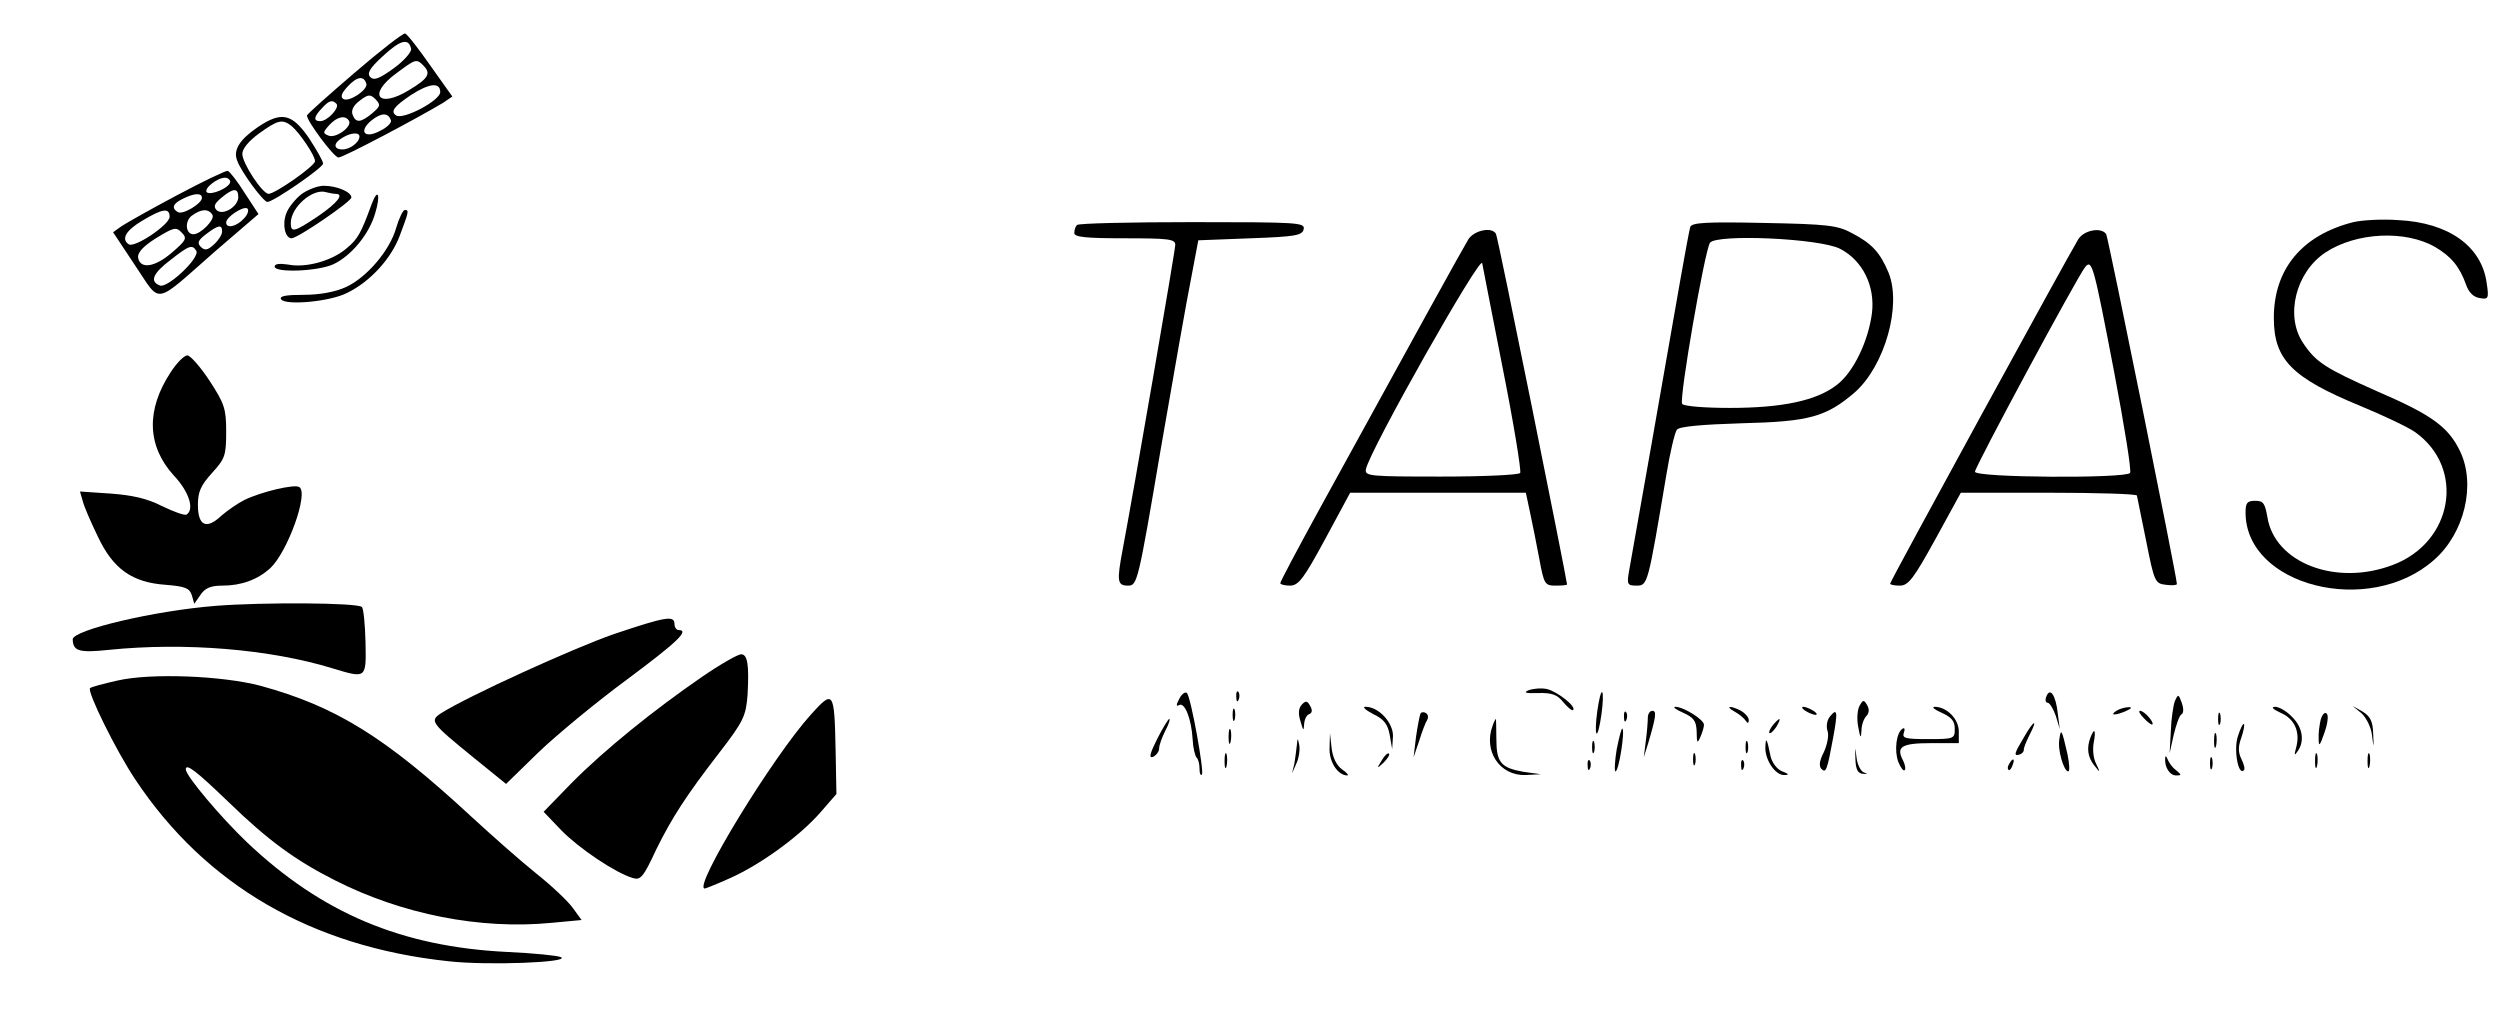 <?xml version="1.0" standalone="no"?>
<!DOCTYPE svg PUBLIC "-//W3C//DTD SVG 20010904//EN"
 "http://www.w3.org/TR/2001/REC-SVG-20010904/DTD/svg10.dtd">
<svg version="1.0" xmlns="http://www.w3.org/2000/svg"
 width="619pt" height="253pt" viewBox="0 0 619 253"
 preserveAspectRatio="xMidYMid meet">

<g transform="translate(0,253) scale(0.1,-0.1)"
fill="#000000" stroke="none">
<path d="M877 2349 c-64 -55 -117 -102 -117 -105 0 -14 67 -104 78 -104 12 0
197 98 260 136 l22 15 -54 76 c-30 43 -58 79 -63 80 -4 2 -61 -42 -126 -98z
m141 60 c1 -8 -18 -30 -43 -48 -36 -26 -49 -31 -58 -22 -9 9 -2 22 31 52 43
40 64 46 70 18z m30 -41 c20 -20 13 -32 -35 -61 -77 -47 -104 -11 -31 42 47
35 49 36 66 19z m-141 -45 c5 -15 -43 -47 -57 -38 -8 5 -4 15 11 31 23 25 40
27 46 7z m183 -21 c0 -21 -91 -69 -109 -58 -15 10 -6 22 37 51 45 29 72 32 72
7z m-169 -53 c-28 -23 -40 -24 -48 -3 -4 11 2 23 18 35 21 16 26 16 39 3 13
-14 12 -17 -9 -35z m-88 24 c9 -9 -22 -43 -40 -43 -17 0 -17 10 4 32 17 19 26
22 36 11z m135 -41 c2 -6 -10 -18 -27 -26 -39 -21 -54 -1 -21 26 24 19 41 20
48 0z m-104 -1 c9 -14 -32 -44 -50 -37 -15 6 -15 8 1 26 19 21 40 26 49 11z
m26 -39 c0 -14 -23 -32 -42 -32 -23 0 -23 16 0 29 21 13 42 14 42 3z"/>
<path d="M638 2215 c-44 -30 -61 -56 -51 -82 9 -27 65 -103 75 -103 15 0 138
85 138 95 0 6 -16 34 -35 63 -42 61 -68 67 -127 27z m84 3 c20 -17 58 -73 58
-87 0 -12 -99 -81 -115 -81 -16 1 -65 76 -65 99 0 13 16 32 42 51 46 33 57 36
80 18z"/>
<path d="M439 2047 c-64 -34 -126 -69 -138 -77 l-21 -15 55 -83 c65 -96 43
-100 198 36 l107 92 -34 52 c-18 29 -37 53 -42 55 -5 1 -61 -26 -125 -60z
m131 33 c0 -14 -48 -35 -58 -26 -8 9 26 36 45 36 7 0 13 -5 13 -10z m20 -38
c0 -24 -39 -47 -54 -32 -8 9 -5 16 13 31 29 24 41 24 41 1z m-90 -2 c0 -14
-48 -43 -60 -35 -16 10 -12 21 13 33 28 14 47 15 47 2z m104 -51 c-18 -20 -44
-26 -44 -10 0 14 42 41 52 35 5 -3 2 -15 -8 -25z m-184 4 c-1 -20 -86 -77
-101 -68 -20 13 -7 35 34 59 50 30 67 32 67 9z m106 5 c7 -11 -29 -48 -47 -48
-20 0 -22 33 -4 46 23 17 41 18 51 2z m-101 -94 c-42 -36 -78 -41 -83 -12 -2
12 12 28 44 48 44 27 50 29 64 14 14 -14 11 -19 -25 -50z m125 53 c0 -8 -9
-22 -20 -32 -16 -15 -23 -16 -33 -6 -9 9 -7 16 13 31 30 23 40 25 40 7z m-64
-48 c10 -17 -71 -93 -90 -86 -26 10 -18 30 27 64 46 36 53 38 63 22z"/>
<path d="M746 2049 c-15 -12 -32 -33 -37 -47 -11 -28 -3 -62 13 -62 15 0 148
91 148 101 0 14 -37 29 -68 29 -16 0 -41 -10 -56 -21z m85 1 c22 0 5 -22 -43
-55 -60 -40 -68 -42 -68 -17 0 39 55 87 88 76 8 -2 18 -4 23 -4z"/>
<path d="M920 2024 c-26 -71 -34 -86 -62 -109 -36 -31 -101 -49 -145 -40 -20
3 -33 2 -33 -5 0 -16 108 -12 146 6 44 21 88 74 103 126 14 46 7 65 -9 22z"/>
<path d="M981 1966 c-16 -57 -74 -124 -125 -147 -26 -12 -65 -19 -104 -19 -44
0 -61 -3 -56 -11 10 -16 122 -6 164 16 57 28 109 85 130 142 23 61 23 63 12
63 -4 0 -14 -20 -21 -44z"/>
<path d="M5827 1980 c-127 -32 -197 -116 -197 -237 0 -103 44 -148 214 -218
58 -24 119 -53 136 -65 125 -89 94 -273 -56 -329 -140 -53 -292 5 -310 119 -6
34 -10 40 -30 40 -20 0 -24 -5 -24 -29 0 -182 306 -259 466 -118 76 66 105
187 65 270 -29 60 -70 90 -205 148 -126 56 -152 72 -183 119 -46 67 -19 176
55 225 76 50 198 56 272 13 39 -23 60 -48 76 -93 7 -20 19 -31 34 -33 21 -4
23 -1 17 37 -12 91 -94 150 -219 156 -40 3 -90 0 -111 -5z"/>
<path d="M2667 1973 c-4 -3 -7 -12 -7 -20 0 -10 28 -13 125 -13 108 0 125 -2
125 -16 0 -14 -104 -616 -130 -753 -15 -80 -14 -91 13 -91 23 0 25 8 81 338
32 185 66 378 76 427 l17 90 129 5 c112 4 129 7 132 23 3 16 -15 17 -276 17
-153 0 -282 -3 -285 -7z"/>
<path d="M4185 1968 c-2 -7 -13 -65 -24 -128 -11 -63 -43 -245 -71 -405 -28
-159 -54 -305 -57 -322 -5 -30 -3 -33 19 -33 28 0 28 2 74 275 9 55 21 105 26
111 5 8 63 13 161 16 168 4 209 16 280 77 74 66 116 215 83 296 -21 50 -41 72
-91 98 -35 19 -60 22 -217 25 -143 3 -179 1 -183 -10z m371 -54 c56 -29 87
-92 79 -159 -9 -70 -46 -147 -87 -178 -50 -39 -135 -57 -265 -57 -61 0 -114 4
-118 10 -8 12 56 381 69 399 17 22 271 11 322 -15z"/>
<path d="M3636 1938 c-13 -21 -141 -253 -372 -674 -52 -95 -94 -174 -94 -178
0 -3 11 -6 24 -6 21 0 34 17 87 115 l62 115 218 0 217 0 10 -47 c6 -27 16 -78
23 -115 12 -65 14 -68 41 -68 15 0 28 1 28 3 -1 15 -171 861 -176 868 -10 18
-53 9 -68 -13z m34 -60 c0 -2 23 -117 50 -256 28 -140 47 -258 44 -263 -3 -5
-91 -9 -195 -9 -178 0 -190 1 -187 18 7 43 287 538 288 510z"/>
<path d="M5146 1938 c-24 -39 -466 -847 -466 -853 0 -3 11 -5 24 -5 21 0 34
17 88 115 l63 115 217 0 c120 0 218 -3 219 -7 1 -5 11 -55 23 -113 20 -101 22
-105 49 -108 15 -2 27 -1 27 2 0 17 -170 858 -175 866 -11 18 -54 11 -69 -12z
m89 -331 c25 -132 43 -243 39 -248 -9 -14 -384 -12 -384 3 0 12 253 482 273
507 17 20 21 4 72 -262z"/>
<path d="M423 1609 c-62 -94 -59 -183 7 -256 38 -40 52 -84 32 -97 -5 -3 -32
7 -61 21 -37 19 -74 27 -128 31 l-75 5 7 -24 c3 -13 20 -52 37 -87 38 -81 85
-114 168 -120 49 -4 59 -8 65 -26 l6 -21 16 23 c11 16 25 22 54 22 47 0 87 15
118 43 43 40 96 187 72 201 -12 8 -95 -12 -136 -32 -16 -8 -42 -26 -57 -39
-37 -35 -58 -25 -58 27 0 32 7 48 35 79 32 35 35 43 35 102 0 57 -4 69 -41
126 -23 35 -48 63 -55 63 -8 0 -26 -18 -41 -41z"/>
<path d="M535 1030 c-153 -12 -355 -60 -355 -83 1 -29 15 -34 90 -26 187 19
398 2 554 -46 83 -25 83 -26 81 65 -1 44 -5 84 -9 87 -10 11 -246 12 -361 3z"/>
<path d="M1520 960 c-101 -35 -364 -155 -428 -196 -29 -19 -25 -24 82 -111
l79 -64 81 79 c45 43 143 124 219 180 125 93 155 122 127 122 -5 0 -10 7 -10
15 0 22 -22 18 -150 -25z"/>
<path d="M1738 854 c-118 -81 -242 -181 -323 -263 l-69 -71 44 -46 c44 -45
135 -106 177 -118 19 -6 26 2 58 71 39 79 74 133 155 238 61 79 67 92 71 145
4 74 0 100 -16 100 -8 0 -52 -25 -97 -56z"/>
<path d="M291 845 c-35 -8 -66 -16 -68 -19 -8 -8 65 -156 112 -226 174 -262
437 -414 775 -450 97 -11 303 -3 279 10 -8 4 -68 10 -134 13 -261 13 -458 96
-643 271 -65 62 -152 165 -152 181 0 16 25 -3 106 -81 98 -95 165 -144 264
-194 166 -84 359 -122 535 -105 l75 7 -21 29 c-11 16 -52 55 -91 86 -40 32
-112 96 -162 142 -213 197 -335 272 -521 323 -95 25 -271 32 -354 13z"/>
<path d="M3785 821 c-14 -6 -8 -8 23 -7 35 1 48 -4 63 -23 11 -13 22 -22 24
-19 9 8 -39 46 -65 52 -14 3 -34 1 -45 -3z"/>
<path d="M2920 800 c-8 -15 -8 -20 -1 -16 14 9 31 -33 34 -85 1 -21 6 -41 10
-45 4 -4 7 -16 7 -27 0 -11 2 -18 6 -15 6 7 -27 190 -37 202 -4 4 -13 -2 -19
-14z"/>
<path d="M3061 804 c0 -11 3 -14 6 -6 3 7 2 16 -1 19 -3 4 -6 -2 -5 -13z"/>
<path d="M3955 770 c-4 -28 -5 -54 -2 -56 3 -3 8 18 12 46 4 28 5 54 2 56 -3
3 -8 -18 -12 -46z"/>
<path d="M5067 806 c-4 -9 -2 -16 3 -16 5 0 14 -15 20 -32 l10 -33 -5 39 c-5
45 -19 65 -28 42z"/>
<path d="M2008 761 c-95 -105 -294 -431 -263 -431 2 0 30 11 61 25 75 33 172
103 224 162 l41 47 -2 106 c-3 150 -5 153 -61 91z"/>
<path d="M5385 794 c-4 -10 -9 -44 -10 -74 l-3 -55 10 45 c6 25 14 48 19 51 6
3 6 15 1 29 -8 22 -9 22 -17 4z"/>
<path d="M3223 785 c-8 -9 -9 -22 -3 -41 7 -24 8 -25 9 -7 1 12 6 23 13 25 7
3 8 10 2 20 -7 13 -11 14 -21 3z"/>
<path d="M4604 782 c-5 -9 -7 -33 -3 -52 5 -28 7 -30 8 -9 0 14 6 30 12 36 7
7 8 17 2 27 -8 14 -10 14 -19 -2z"/>
<path d="M3052 760 c0 -14 2 -19 5 -12 2 6 2 18 0 25 -3 6 -5 1 -5 -13z"/>
<path d="M3400 762 c27 -13 36 -25 41 -52 l6 -35 2 32 c1 33 -35 73 -68 73 -9
0 0 -8 19 -18z"/>
<path d="M4168 765 c26 -12 32 -20 33 -47 0 -28 2 -30 9 -13 5 11 9 25 9 30 1
13 -51 45 -71 45 -7 -1 2 -7 20 -15z"/>
<path d="M4295 768 c11 -6 23 -16 27 -22 5 -8 8 -7 8 1 0 7 -9 17 -19 23 -27
14 -41 12 -16 -2z"/>
<path d="M4470 770 c8 -5 20 -10 25 -10 6 0 3 5 -5 10 -8 5 -19 10 -25 10 -5
0 -3 -5 5 -10z"/>
<path d="M4808 765 c24 -11 32 -20 32 -40 0 -24 -2 -25 -66 -25 -56 0 -65 2
-60 16 3 8 2 13 -3 10 -16 -10 -21 -54 -11 -82 6 -15 13 -24 16 -21 3 3 1 14
-4 24 -18 34 -4 43 69 43 l69 0 0 29 c0 31 -30 61 -60 61 -8 -1 0 -7 18 -15z"/>
<path d="M5240 770 c-18 -12 -2 -12 25 0 13 6 15 9 5 9 -8 0 -22 -4 -30 -9z"/>
<path d="M5647 765 c35 -15 49 -48 38 -87 -5 -18 -4 -20 4 -8 18 25 12 60 -14
85 -13 14 -32 25 -42 25 -11 -1 -5 -6 14 -15z"/>
<path d="M5847 764 c12 -11 24 -35 26 -54 4 -34 5 -34 3 4 -1 30 -7 42 -26 54
l-25 14 22 -18z"/>
<path d="M3517 763 c-2 -5 -7 -30 -11 -58 l-6 -50 14 41 c7 23 16 46 20 52 3
6 2 13 -3 16 -5 4 -12 3 -14 -1z"/>
<path d="M4021 754 c0 -11 3 -14 6 -6 3 7 2 16 -1 19 -3 4 -6 -2 -5 -13z"/>
<path d="M4080 753 c0 -10 -2 -36 -5 -58 l-5 -40 11 35 c20 68 21 80 10 80 -6
0 -11 -8 -11 -17z"/>
<path d="M4531 756 c-7 -8 -10 -24 -6 -36 4 -11 -1 -34 -9 -52 -11 -21 -13
-35 -6 -42 11 -11 14 -4 29 78 12 65 10 74 -8 52z"/>
<path d="M5308 752 c9 -10 19 -17 21 -16 6 5 -20 34 -30 34 -5 0 -1 -8 9 -18z"/>
<path d="M5492 750 c0 -14 2 -19 5 -12 2 6 2 18 0 25 -3 6 -5 1 -5 -13z"/>
<path d="M5746 748 c-3 -13 -6 -34 -5 -48 0 -20 3 -17 14 15 8 22 11 43 6 48
-5 5 -11 -2 -15 -15z"/>
<path d="M2865 700 c-18 -36 -21 -48 -10 -44 8 4 15 13 15 21 0 8 7 27 15 43
9 17 13 30 10 30 -2 0 -16 -22 -30 -50z"/>
<path d="M3696 734 c-24 -63 17 -125 81 -123 l38 2 -43 6 c-56 10 -67 23 -67
82 0 27 -1 49 -1 49 -1 0 -5 -7 -8 -16z"/>
<path d="M4390 735 c-7 -9 -11 -17 -9 -20 3 -2 10 5 17 15 14 24 10 26 -8 5z"/>
<path d="M5011 704 c-24 -40 -26 -47 -10 -42 6 2 10 7 10 11 -1 4 6 21 14 37
22 42 11 38 -14 -6z"/>
<path d="M5541 707 c-11 -33 1 -99 15 -84 3 3 0 15 -6 27 -8 16 -9 30 -1 52 6
17 9 33 7 35 -2 3 -9 -11 -15 -30z"/>
<path d="M3042 705 c0 -16 2 -22 5 -12 2 9 2 23 0 30 -3 6 -5 -1 -5 -18z"/>
<path d="M4003 675 c-5 -30 -6 -55 -3 -55 8 0 24 100 17 106 -2 2 -8 -21 -14
-51z"/>
<path d="M5099 700 c-5 -26 11 -80 22 -80 4 0 3 19 -2 43 -14 61 -16 65 -20
37z"/>
<path d="M5176 704 c-10 -26 -7 -49 10 -70 14 -18 15 -18 4 5 -7 13 -9 36 -6
52 6 31 2 39 -8 13z"/>
<path d="M5482 695 c0 -16 2 -22 5 -12 2 9 2 23 0 30 -3 6 -5 -1 -5 -18z"/>
<path d="M3292 679 c-2 -34 20 -69 44 -69 4 0 -1 7 -13 15 -14 10 -23 29 -26
53 l-4 37 -1 -36z"/>
<path d="M3211 685 c-1 -11 -4 -31 -6 -45 l-6 -25 11 25 c6 13 9 33 7 45 -4
19 -4 19 -6 0z"/>
<path d="M3942 680 c0 -14 2 -19 5 -12 2 6 2 18 0 25 -3 6 -5 1 -5 -13z"/>
<path d="M4322 680 c0 -14 2 -19 5 -12 2 6 2 18 0 25 -3 6 -5 1 -5 -13z"/>
<path d="M4371 680 c-1 -32 25 -70 47 -69 13 0 11 3 -5 9 -13 5 -25 21 -29 37
-9 45 -12 50 -13 23z"/>
<path d="M4594 650 c1 -26 6 -35 19 -36 11 -1 12 0 3 3 -8 2 -17 19 -19 36 -4
31 -4 31 -3 -3z"/>
<path d="M3032 645 c0 -16 2 -22 5 -12 2 9 2 23 0 30 -3 6 -5 -1 -5 -18z"/>
<path d="M3421 647 c-13 -21 -12 -21 5 -5 10 10 16 20 13 22 -3 3 -11 -5 -18
-17z"/>
<path d="M4192 650 c0 -14 2 -19 5 -12 2 6 2 18 0 25 -3 6 -5 1 -5 -13z"/>
<path d="M5732 645 c0 -16 2 -22 5 -12 2 9 2 23 0 30 -3 6 -5 -1 -5 -18z"/>
<path d="M5862 645 c0 -16 2 -22 5 -12 2 9 2 23 0 30 -3 6 -5 -1 -5 -18z"/>
<path d="M5361 653 c-2 -22 11 -43 27 -43 14 0 14 1 0 13 -9 6 -18 19 -21 27
-3 8 -6 10 -6 3z"/>
<path d="M5472 640 c0 -14 2 -19 5 -12 2 6 2 18 0 25 -3 6 -5 1 -5 -13z"/>
<path d="M3931 634 c0 -11 3 -14 6 -6 3 7 2 16 -1 19 -3 4 -6 -2 -5 -13z"/>
<path d="M4311 634 c0 -11 3 -14 6 -6 3 7 2 16 -1 19 -3 4 -6 -2 -5 -13z"/>
<path d="M4975 639 c-4 -6 -5 -12 -2 -15 2 -3 7 2 10 11 7 17 1 20 -8 4z"/>
</g>
</svg>
